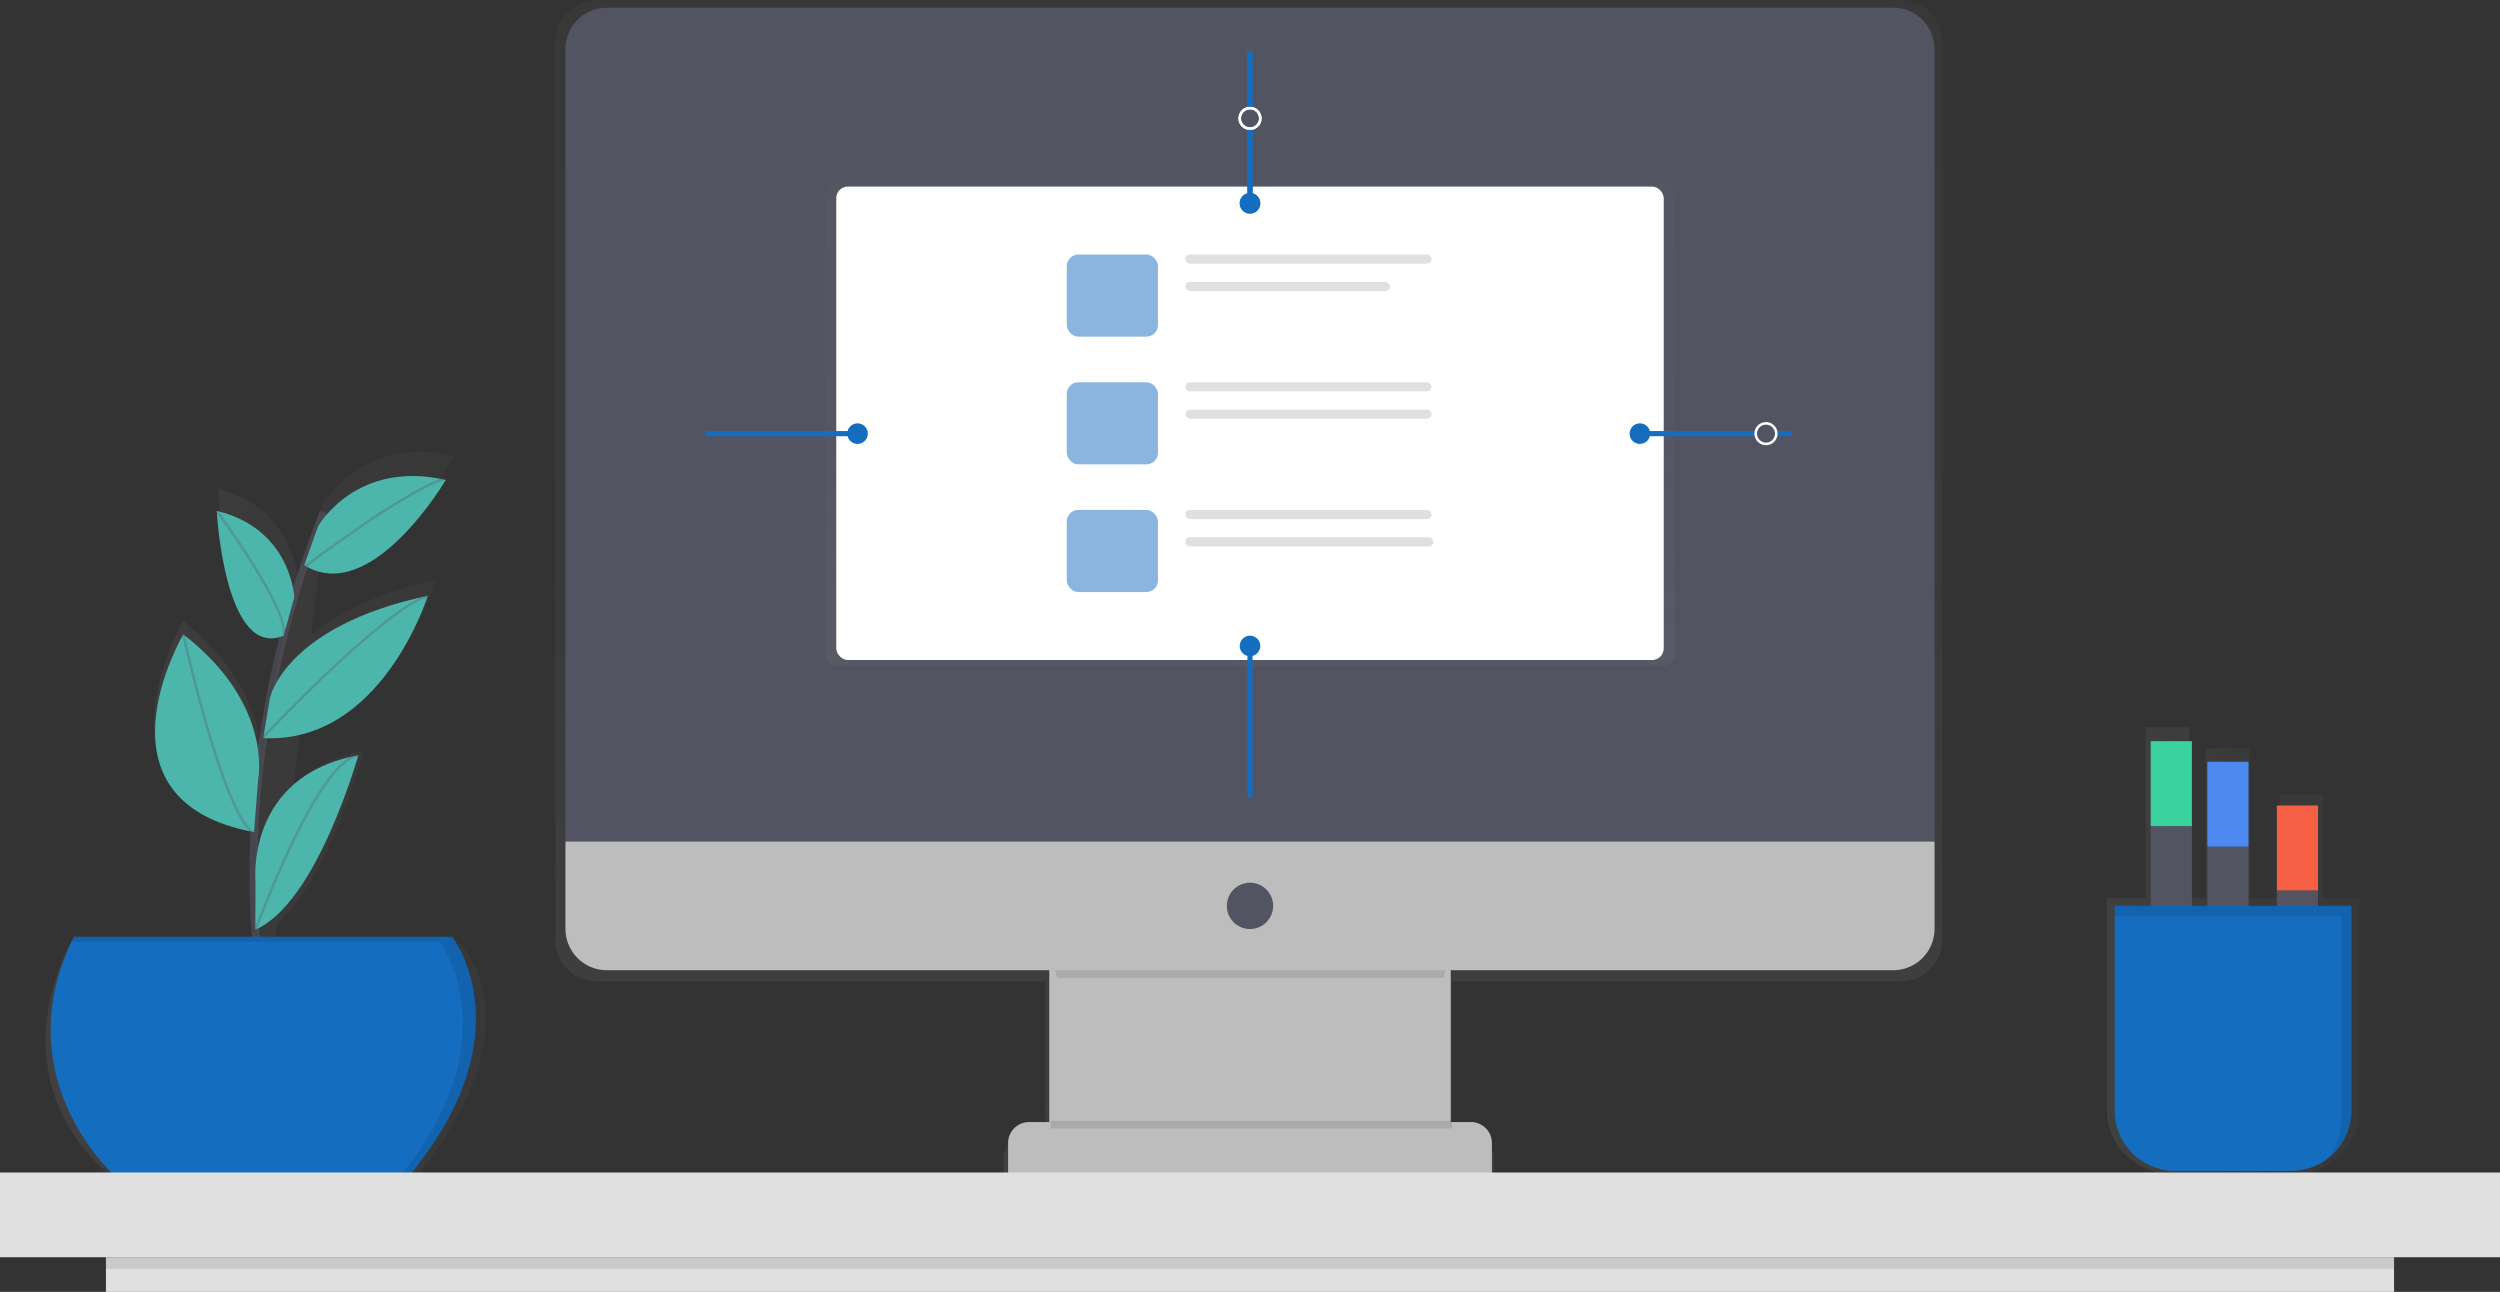 <svg xmlns="http://www.w3.org/2000/svg" xmlns:xlink="http://www.w3.org/1999/xlink" width="971.44" height="502" xmlns:v="https://vecta.io/nano"><rect width="100%" height="100%" fill="#333333" stroke="none"/><style><![CDATA[.B{fill:#156dc0}.C{stroke-miterlimit:10}.D{opacity:.1}.E{fill:#535461}.F{stroke:#156dc0}.G{stroke-width:2}.H{fill:#e0e0e0}.I{fill:#bdbdbd}]]></style><defs><linearGradient id="A" x1="599.5" y1="668.05" x2="599.5" y2="199" gradientUnits="userSpaceOnUse"><stop offset="0" stop-color="gray" stop-opacity=".25"/><stop offset=".54" stop-color="gray" stop-opacity=".12"/><stop offset="1" stop-color="gray" stop-opacity=".1"/></linearGradient><linearGradient id="B" x1="485.72" y1="258.88" x2="485.72" y2="71.12" xlink:href="#A"/><linearGradient id="C" x1="132" y1="515" x2="303" y2="515" xlink:href="#A"/><linearGradient id="D" x1="933" y1="568.28" x2="1031" y2="568.28" xlink:href="#A"/></defs><path d="M852.69,199H346.31A16.37,16.37,0,0,0,330,215.42V563.94a16.37,16.37,0,0,0,16.31,16.42H520.47v60.16h-7.94a8.3,8.3,0,0,0-8.27,8.33v12.07h16.21v7.14H678.53v-7.14h16.21V648.85a8.3,8.3,0,0,0-8.27-8.33H679V640h-.51V580.36H852.69A16.37,16.37,0,0,0,869,563.94V215.42A16.37,16.37,0,0,0,852.69,199Z" transform="translate(-114.28 -199)" fill="url(#A)" opacity=".7"/><path d="M407.72 371h156v92h-156z" class="I"/><path d="M410.79 380h150.17c1.81-7.87 3.26-13 3.26-13h-157s1.61 5.11 3.57 13z" class="D"/><path d="M235.82,3h499.8a16.1,16.1,0,0,1,16.1,16.1V327a0,0,0,0,1,0,0h-532a0,0,0,0,1,0,0V19.1A16.1,16.1,0,0,1,235.82,3Z" class="E"/><path d="M735.62 377h-499.8a16.1 16.1 0 0 1-16.1-16.1V327h532v33.9a16.1 16.1 0 0 1-16.1 16.1z" class="I"/><circle cx="485.72" cy="352" r="9" class="E"/><path d="M399.89 436h171.66a8.17 8.17 0 0 1 8.17 8.17V456a0 0 0 0 1 0 0h-188a0 0 0 0 1 0 0v-11.83a8.17 8.17 0 0 1 8.17-8.17z" class="I"/><rect x="320.72" y="71.12" width="330" height="187.76" rx="4.5" fill="url(#B)" opacity=".5"/><rect x="324.95" y="72.5" width="321.54" height="183.96" rx="4.5" fill="#fff"/><rect x="414.52" y="98.91" width="35.44" height="31.9" rx="4.5" opacity=".5" class="B"/><g class="H"><rect x="460.59" y="98.91" width="95.69" height="3.54" rx="1.77"/><rect x="460.59" y="109.55" width="79.54" height="3.54" rx="1.77"/></g><rect x="414.52" y="148.53" width="35.44" height="31.9" rx="4.5" opacity=".5" class="B"/><g class="H"><rect x="460.59" y="148.53" width="95.69" height="3.54" rx="1.77"/><rect x="460.59" y="159.16" width="95.69" height="3.54" rx="1.77"/></g><rect x="414.52" y="198.15" width="35.44" height="31.9" rx="4.5" opacity=".5" class="B"/><g class="H"><rect x="460.59" y="198.15" width="95.69" height="3.54" rx="1.77"/><rect x="460.59" y="208.78" width="96.33" height="3.54" rx="1.59"/></g><path d="M485.72 42V20m0 59V50.13" class="C F G"/><circle cx="485.72" cy="79" r="4" class="B"/><circle cx="485.72" cy="46" r="4" fill="none" stroke="#fff"/><path d="M485.72 42V20m0 59V50.13" class="C F G"/><circle cx="485.72" cy="79" r="4" class="B"/><circle cx="485.72" cy="46" r="4" fill="none" stroke="#fff"/><g class="C F G"><path d="M485.72 279v31"/><path d="M485.72 251v28.87"/></g><circle cx="485.72" cy="251" r="4" class="B"/><g class="C F G"><path d="M305.72 168.5h-31.5"/><path d="M333.22 168.5h-28.87"/></g><circle cx="333.22" cy="168.5" r="4" class="B"/><path d="M408.22 435.5h156v3h-156z" class="D"/><path d="M293.48 566.06h-72.4l1-8.14c20.46-18.37 33.69-67.31 33.69-67.31a6.78 6.78 0 0 0-.87.18c-12 2.42-20.54 7.35-26.51 13.28l2.54-21.66c37.8-8.14 52.79-58.14 52.79-58.14-24.12 5.35-39.16 13.63-48.5 21.49l3.72-31.82c25.56 8.77 52-37.82 52-37.82l-1-.21.5-.32-.76.27c-28.25-6.09-43.35 10.06-48.25 16.77l.37-3.12q-1.12 3-2.18 5.88h0v.08q-3 8.13-5.49 16.06h0 0q-2.17 6.77-4.06 13.4v-.06s-1.17-28.46-31.18-35.95c0 0 3.15 62.07 26.93 51.91h0c-2.2 9-4 17.66-5.56 26.07h0q-1.49 8.21-2.6 16l-.14.16.14-.12-.06.41h0 0q-1 7.07-1.7 13.78c.46-8.62-1.11-33.52-30.45-56.92 0 0-39 68.54 27.5 82l.44.38-.1-.31.6.13.27-3.52a369.39 369.39 0 0 0 .23 44.1h0l.21 2.95h-73.23c-27.94 57.79 15.52 89.46 15.52 89.46h120c46.6-58.74 16.59-89.34 16.59-89.34zm-78-65.68h0 0z" transform="translate(-114.28 -199)" fill="url(#C)" opacity=".7"/><path d="M102.72 389s-19-83 23-190" fill="none" stroke="#535461" stroke-width="3" opacity=".6" class="C"/><path d="M28.72 364h147s29 37-16 92h-116s-42-38-15-92z" class="B"/><path d="M123.61 204.5s14.61-26 49.61-18c0 0-28.93 49.26-55 33.13zm-9.26 27.59s-1.13-26.59-30.13-33.59c0 0 3 58 26 48.5zm-9.48 39.27s5.35-27.86 61.35-39.86c0 0-17.86 57.62-63.93 55.31zm-4.54 31.27s5.89-29.13-29.11-56.13c0 0-38 64.67 27.48 76.83zm-1.05 40.04s-4.06-41.17 39.94-49.17c0 0-16.07 57.49-40 67.74z" fill="#4db6ac"/><path d="M118.72 220s38-29 54-34m-70.5 100.5s46-49 64-55m-82-33s28 38 26 48m-39 0s15 68 27 77m1 38s24-66 40-68" opacity=".3" fill="none" stroke="#535461" class="C"/><path d="M175.72 364h-147l-1 2h143s28.29 36.11-14.4 90h3.4c45-55 16-92 16-92z" class="D"/><g class="H"><path d="M0 455.6h971.44v32.93H0z"/><path d="M41.16 488.53h889.11V502H41.16z"/></g><path d="M41.16 488.53h889.11v4.49H41.16z" class="D"/><path d="M690.22 168.5h6m-59 0h44.88" class="C F G"/><circle cx="637.22" cy="168.5" r="4" class="B"/><circle cx="686.22" cy="168.5" r="4" fill="none" stroke="#fff"/><path d="M1027 643.88l.1-.15q.31-.48.61-1l.11-.19q.29-.49.55-1l.09-.17.56-1.19h0a23.79 23.79 0 0 0 .94-2.51l.1-.33.26-.93.1-.44q.1-.42.18-.85c0-.16.06-.32.09-.48l.13-.85c.04-.29 0-.33.06-.49s.06-.61.08-.92v-.43-1.36V548h-13.85v-40.48h-17V548h-11.72v-58.14h-17V548H965v-66.45h-17V548h-15v82.6c0 13.48 11.21 24.4 25 24.4h48a25.19 25.19 0 0 0 20.24-10.06h0q.37-.53.76-1.06z" transform="translate(-114.28 -199)" fill="url(#D)" opacity=".7"/><path d="M835.72 321h16v100h-16z" class="E"/><path fill="#3ad29f" d="M835.72 288h16v33h-16z"/><path d="M857.72 329h16v100h-16z" class="E"/><path fill="#4d8af0" d="M857.72 296h16v33h-16z"/><path d="M884.72 346h16v100h-16z" class="E"/><path fill="#f55f44" d="M884.72 313h16v33h-16z"/><path d="M821.72 352h92a0 0 0 0 1 0 0v79.5a23.5 23.5 0 0 1-23.5 23.5h-45a23.5 23.5 0 0 1-23.5-23.5V352a0 0 0 0 1 0 0z" class="B"/><path d="M821.72 352v4h88v79.5a23.39 23.39 0 0 1-5 14.49 23.45 23.45 0 0 0 9-18.49V352z" class="D"/></svg>